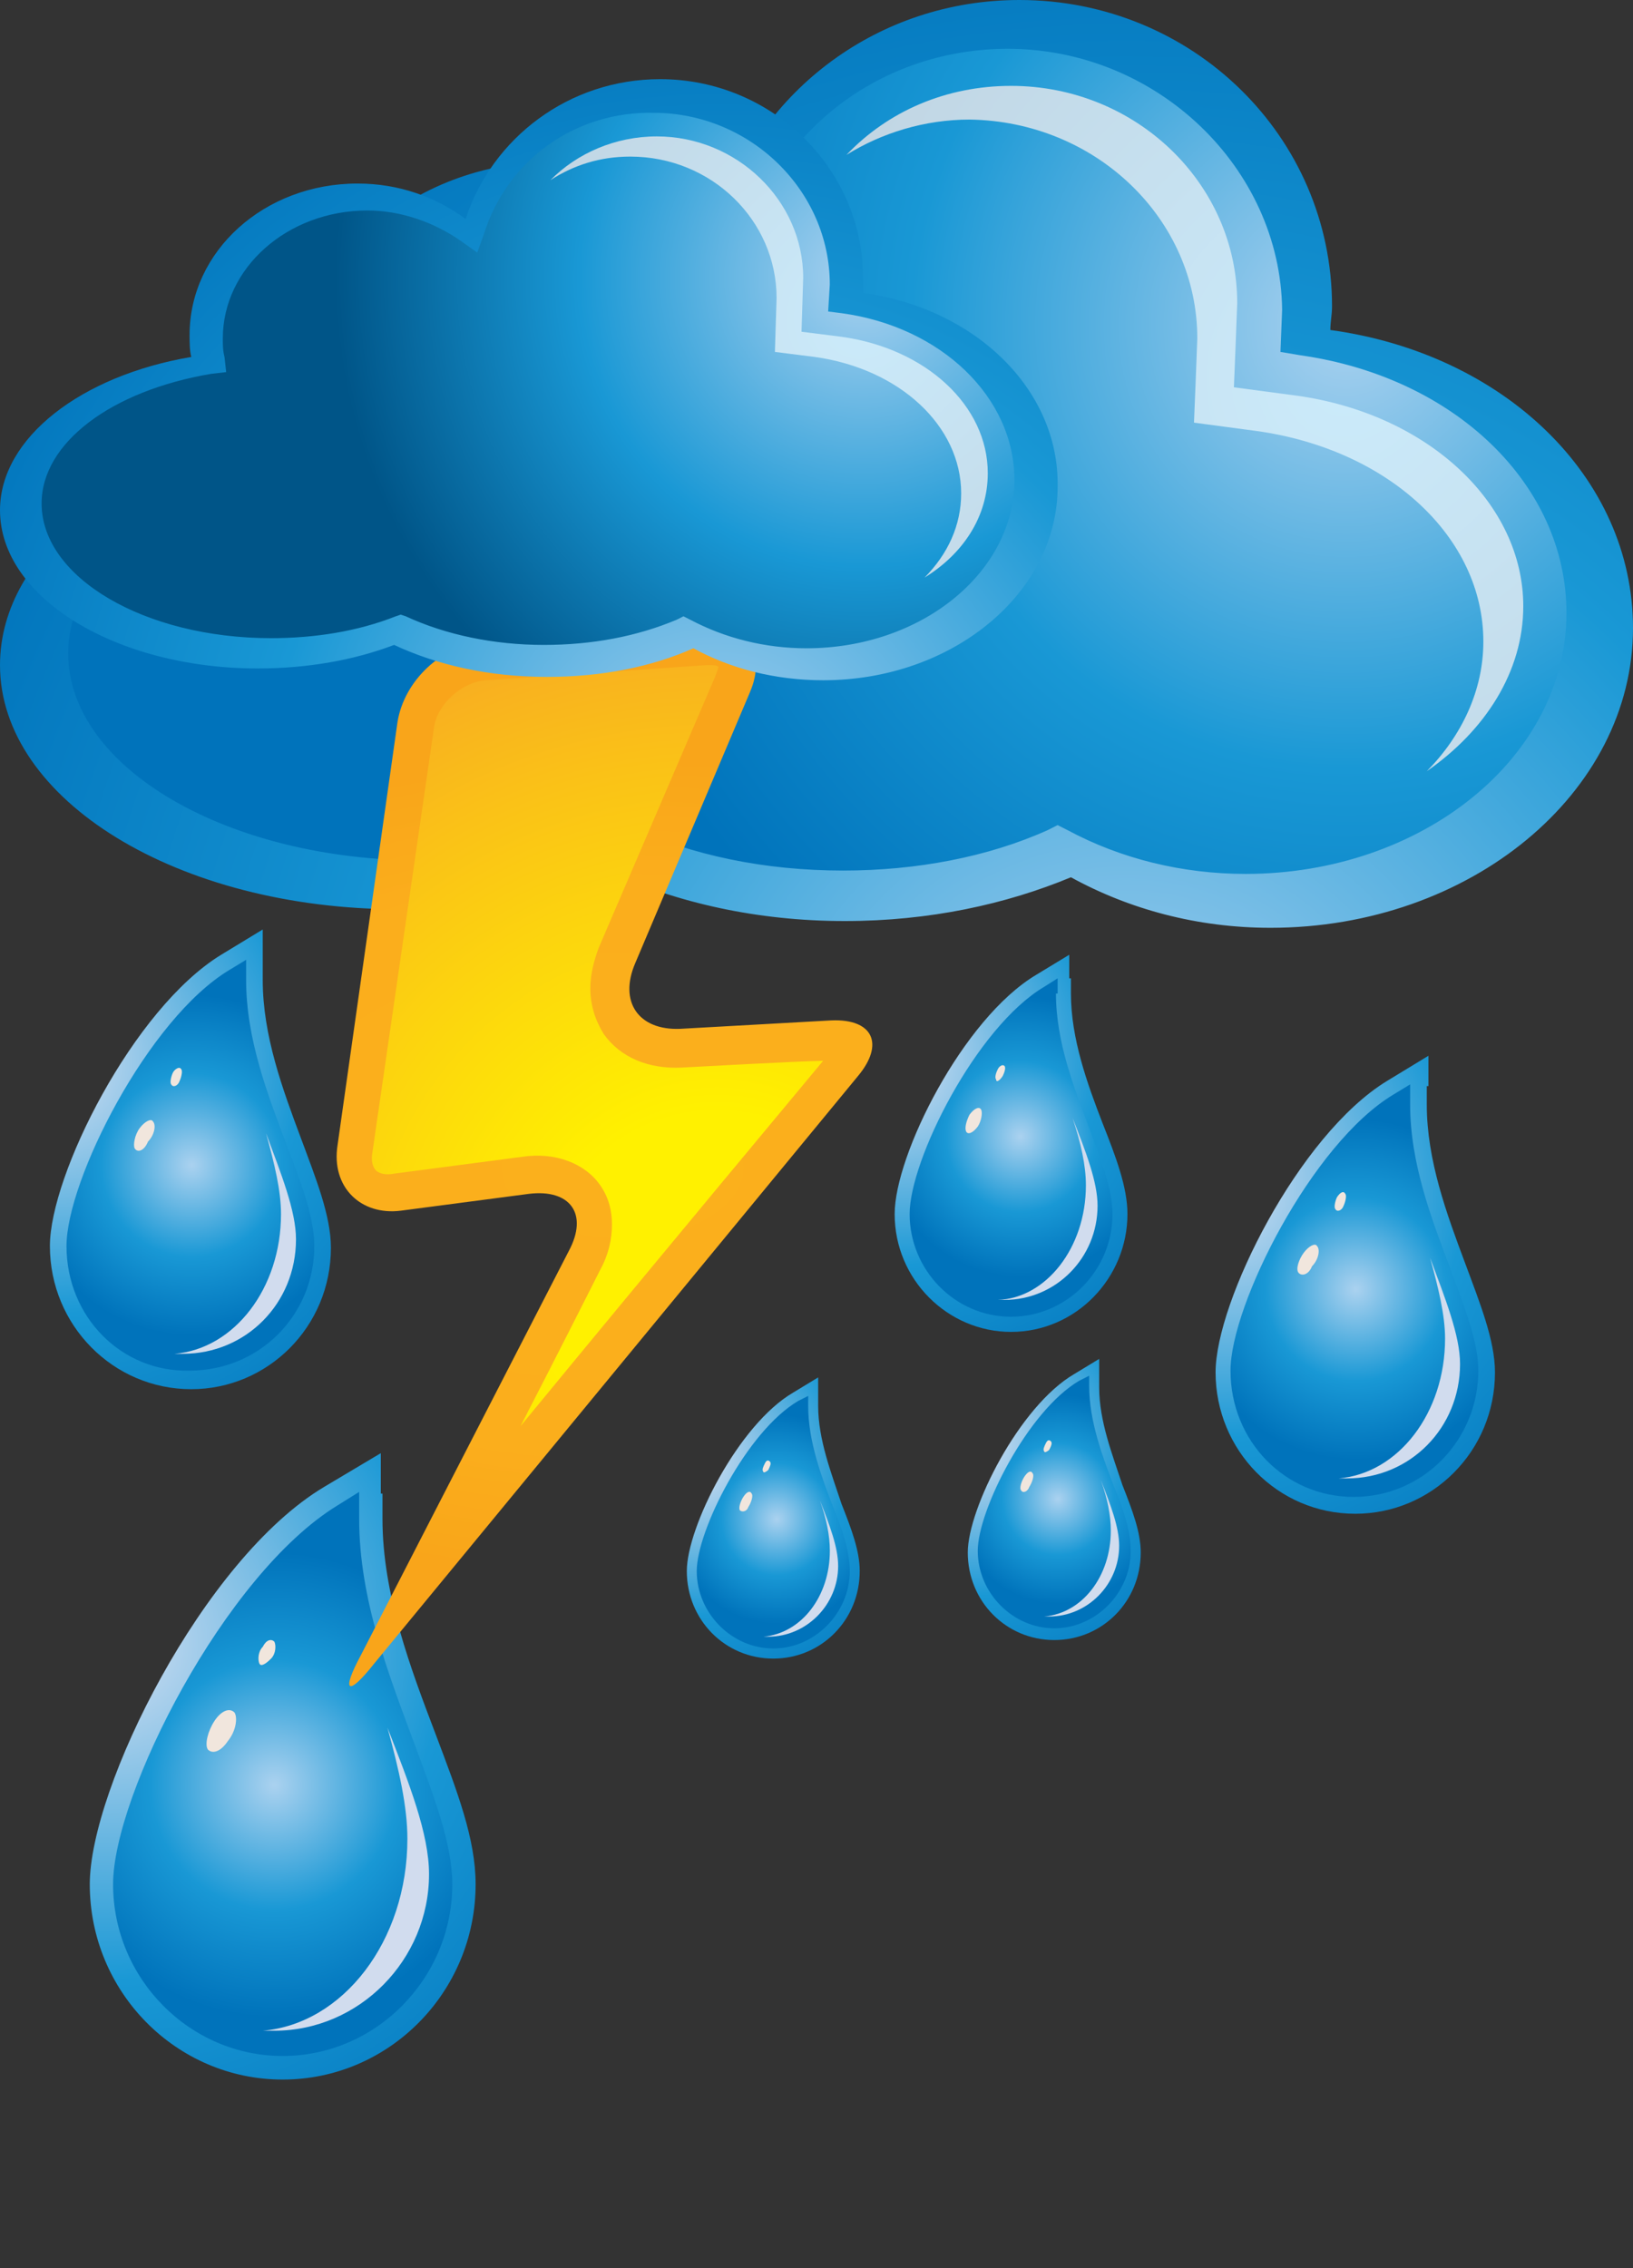<svg width="36" height="50" viewBox="0 0 36 50" fill="none" xmlns="http://www.w3.org/2000/svg">
<rect x="0" y="0" width="36" height="50" fill="#333333" stroke="none"/>
<path d="M8.432 32.925V33.482C8.432 35.152 9.055 36.785 9.605 38.233C10.081 39.495 10.485 40.534 10.485 41.537C10.485 43.912 8.578 45.843 6.232 45.843C3.886 45.843 1.979 43.912 1.979 41.537C1.979 39.421 4.472 34.373 7.149 32.776L8.395 32.034V32.925H8.432Z" fill="url(#paint0_radial_54_6924)"/>
<path d="M7.918 33.482C7.918 35.264 8.578 36.934 9.128 38.419C9.568 39.606 9.971 40.646 9.971 41.537C9.971 43.615 8.285 45.323 6.232 45.323C4.179 45.323 2.493 43.615 2.493 41.537C2.493 39.569 4.949 34.707 7.442 33.185L7.918 32.888V33.482Z" fill="url(#paint1_radial_54_6924)"/>
<path d="M8.981 40.534C8.981 39.829 8.798 39.013 8.541 38.084C9.018 39.309 9.458 40.423 9.458 41.314C9.458 43.207 7.918 44.766 6.049 44.766C5.975 44.766 5.865 44.766 5.792 44.766C7.552 44.618 8.981 42.799 8.981 40.534Z" fill="#D1DCEE"/>
<path d="M5.719 36.674C5.683 36.6 5.683 36.414 5.793 36.303C5.866 36.154 5.976 36.117 6.049 36.191C6.086 36.266 6.086 36.451 5.976 36.563C5.866 36.674 5.756 36.748 5.719 36.674Z" fill="#F1E6DD"/>
<path d="M4.582 38.567C4.509 38.456 4.582 38.159 4.729 37.936C4.876 37.713 5.059 37.639 5.169 37.751C5.242 37.862 5.206 38.159 5.022 38.382C4.876 38.604 4.692 38.678 4.582 38.567Z" fill="#F1E6DD"/>
<path d="M23.609 21.566V21.901C23.609 22.903 23.976 23.905 24.306 24.759C24.599 25.501 24.855 26.169 24.855 26.763C24.855 28.174 23.719 29.361 22.289 29.361C20.896 29.361 19.723 28.211 19.723 26.763C19.723 25.464 21.226 22.457 22.839 21.492L23.572 21.047V21.566H23.609Z" fill="url(#paint2_radial_54_6924)"/>
<path d="M23.279 21.901C23.279 22.977 23.682 23.979 24.012 24.87C24.269 25.575 24.525 26.206 24.525 26.763C24.525 28.025 23.499 29.027 22.289 29.027C21.043 29.027 20.053 27.988 20.053 26.763C20.053 25.575 21.519 22.643 23.022 21.752L23.316 21.566V21.901H23.279Z" fill="url(#paint3_radial_54_6924)"/>
<path d="M23.939 26.132C23.939 25.687 23.829 25.204 23.646 24.647C23.939 25.39 24.196 26.058 24.196 26.578C24.196 27.728 23.279 28.656 22.143 28.656C22.106 28.656 22.033 28.656 21.996 28.656C23.059 28.619 23.939 27.506 23.939 26.132Z" fill="#D1DCEE"/>
<path d="M21.959 23.794C21.923 23.756 21.959 23.645 21.996 23.571C22.033 23.497 22.106 23.459 22.143 23.497C22.18 23.534 22.143 23.645 22.106 23.719C22.033 23.831 21.959 23.868 21.959 23.794Z" fill="#F1E6DD"/>
<path d="M21.299 24.944C21.263 24.87 21.299 24.722 21.373 24.573C21.483 24.425 21.593 24.387 21.63 24.462C21.666 24.536 21.63 24.722 21.556 24.833C21.446 24.981 21.336 25.018 21.299 24.944Z" fill="#F1E6DD"/>
<path d="M24.232 30.327V30.587C24.232 31.329 24.525 32.071 24.745 32.739C24.965 33.296 25.148 33.779 25.148 34.224C25.148 35.301 24.305 36.154 23.242 36.154C22.179 36.154 21.335 35.301 21.335 34.224C21.335 33.259 22.472 30.995 23.682 30.29L24.232 29.956V30.327Z" fill="url(#paint4_radial_54_6924)"/>
<path d="M24.011 30.549C24.011 31.329 24.305 32.108 24.561 32.777C24.781 33.296 24.928 33.779 24.928 34.187C24.928 35.115 24.158 35.895 23.241 35.895C22.325 35.895 21.555 35.115 21.555 34.187C21.555 33.296 22.655 31.106 23.791 30.438L24.011 30.327V30.549Z" fill="url(#paint5_radial_54_6924)"/>
<path d="M24.488 33.742C24.488 33.408 24.415 33.036 24.268 32.628C24.488 33.185 24.672 33.667 24.672 34.076C24.672 34.93 23.975 35.635 23.132 35.635C23.095 35.635 23.059 35.635 23.022 35.635C23.865 35.561 24.488 34.744 24.488 33.742Z" fill="#D1DCEE"/>
<path d="M23.021 31.997C22.985 31.96 23.021 31.886 23.058 31.811C23.095 31.737 23.131 31.737 23.168 31.774C23.205 31.811 23.168 31.886 23.131 31.96C23.095 31.997 23.021 32.034 23.021 31.997Z" fill="#F1E6DD"/>
<path d="M22.509 32.851C22.472 32.814 22.509 32.665 22.582 32.554C22.655 32.443 22.729 32.405 22.765 32.48C22.802 32.517 22.765 32.665 22.692 32.777C22.655 32.888 22.545 32.925 22.509 32.851Z" fill="#F1E6DD"/>
<path d="M18.037 30.735V30.995C18.037 31.737 18.33 32.48 18.55 33.148C18.77 33.705 18.953 34.187 18.953 34.633C18.953 35.709 18.11 36.563 17.047 36.563C15.984 36.563 15.141 35.709 15.141 34.633C15.141 33.667 16.277 31.403 17.487 30.698L18.037 30.364V30.735Z" fill="url(#paint6_radial_54_6924)"/>
<path d="M17.817 30.995C17.817 31.774 18.11 32.554 18.366 33.222C18.586 33.742 18.733 34.224 18.733 34.633C18.733 35.56 17.963 36.34 17.047 36.34C16.13 36.34 15.36 35.56 15.36 34.633C15.36 33.742 16.46 31.552 17.597 30.883L17.817 30.772V30.995Z" fill="url(#paint7_radial_54_6924)"/>
<path d="M18.294 34.187C18.294 33.853 18.22 33.482 18.074 33.073C18.294 33.63 18.477 34.113 18.477 34.521C18.477 35.375 17.78 36.08 16.937 36.08C16.901 36.08 16.864 36.08 16.827 36.08C17.67 36.006 18.294 35.189 18.294 34.187Z" fill="#D1DCEE"/>
<path d="M16.827 32.442C16.79 32.405 16.827 32.331 16.863 32.257C16.9 32.183 16.937 32.183 16.973 32.22C17.01 32.257 16.973 32.331 16.937 32.405C16.9 32.442 16.827 32.48 16.827 32.442Z" fill="#F1E6DD"/>
<path d="M16.314 33.296C16.277 33.259 16.314 33.111 16.387 32.999C16.46 32.888 16.534 32.851 16.57 32.925C16.607 32.962 16.57 33.111 16.497 33.222C16.46 33.333 16.35 33.333 16.314 33.296Z" fill="#F1E6DD"/>
<path d="M5.792 21.195V21.604C5.792 22.828 6.232 24.016 6.635 25.093C6.965 25.984 7.295 26.8 7.295 27.506C7.295 29.25 5.902 30.624 4.216 30.624C2.493 30.624 1.1 29.213 1.1 27.468C1.1 25.909 2.933 22.235 4.876 21.047L5.792 20.49V21.195Z" fill="url(#paint8_radial_54_6924)"/>
<path d="M5.426 21.604C5.426 22.903 5.902 24.128 6.305 25.204C6.635 26.058 6.929 26.837 6.929 27.468C6.929 28.99 5.719 30.215 4.179 30.215C2.676 30.252 1.466 29.027 1.466 27.468C1.466 26.021 3.263 22.457 5.059 21.381L5.426 21.158V21.604Z" fill="url(#paint9_radial_54_6924)"/>
<path d="M6.195 26.763C6.195 26.244 6.049 25.65 5.865 24.982C6.195 25.872 6.525 26.689 6.525 27.32C6.525 28.731 5.426 29.844 4.032 29.844C3.959 29.844 3.922 29.844 3.849 29.844C5.169 29.733 6.195 28.396 6.195 26.763Z" fill="#D1DCEE"/>
<path d="M3.775 23.905C3.739 23.868 3.775 23.719 3.812 23.645C3.849 23.571 3.959 23.497 3.995 23.571C4.032 23.608 3.995 23.756 3.959 23.831C3.922 23.942 3.812 23.979 3.775 23.905Z" fill="#F1E6DD"/>
<path d="M2.969 25.316C2.932 25.241 2.969 25.018 3.079 24.87C3.189 24.722 3.335 24.647 3.372 24.722C3.445 24.796 3.409 25.018 3.262 25.167C3.189 25.353 3.042 25.427 2.969 25.316Z" fill="#F1E6DD"/>
<path d="M31.454 23.942V24.351C31.454 25.575 31.894 26.763 32.297 27.84C32.627 28.731 32.957 29.547 32.957 30.253C32.957 31.997 31.564 33.37 29.877 33.37C28.154 33.37 26.798 31.96 26.798 30.253C26.798 28.693 28.631 25.019 30.574 23.831L31.49 23.274V23.942H31.454Z" fill="url(#paint10_radial_54_6924)"/>
<path d="M31.087 24.351C31.087 25.65 31.563 26.875 31.966 27.951C32.297 28.842 32.59 29.584 32.59 30.215C32.59 31.737 31.38 32.999 29.84 32.999C28.337 32.999 27.127 31.774 27.127 30.215C27.127 28.768 28.924 25.204 30.72 24.128L31.087 23.905V24.351Z" fill="url(#paint11_radial_54_6924)"/>
<path d="M31.857 29.51C31.857 28.99 31.71 28.396 31.527 27.728C31.857 28.619 32.187 29.436 32.187 30.067C32.187 31.477 31.087 32.591 29.694 32.591C29.621 32.591 29.584 32.591 29.511 32.591C30.831 32.48 31.857 31.143 31.857 29.51Z" fill="#D1DCEE"/>
<path d="M29.438 26.652C29.401 26.615 29.438 26.466 29.474 26.392C29.547 26.281 29.621 26.244 29.657 26.318C29.694 26.355 29.657 26.503 29.621 26.578C29.584 26.689 29.474 26.726 29.438 26.652Z" fill="#F1E6DD"/>
<path d="M28.631 28.062C28.558 27.988 28.631 27.765 28.741 27.617C28.851 27.468 28.998 27.394 29.034 27.468C29.108 27.543 29.071 27.765 28.924 27.914C28.851 28.099 28.704 28.137 28.631 28.062Z" fill="#F1E6DD"/>
<path d="M29.328 7.275C29.328 7.09 29.365 6.941 29.365 6.756C29.365 3.007 26.285 0 22.473 0C19.356 0 16.754 2.004 15.874 4.751C14.884 4.009 13.601 3.563 12.208 3.563C9.055 3.563 6.489 5.865 6.489 8.686C6.489 8.946 6.525 9.169 6.562 9.428C2.786 10.059 0 12.138 0 14.662C0 17.632 3.923 20.044 8.798 20.044C10.521 20.044 12.098 19.748 13.454 19.228C14.921 19.896 16.68 20.304 18.623 20.304C20.493 20.304 22.179 19.933 23.609 19.339C24.892 20.044 26.395 20.453 28.008 20.453C32.407 20.453 36 17.483 36 13.846C36 10.505 33.141 7.795 29.328 7.275Z" fill="url(#paint12_radial_54_6924)"/>
<path d="M16.46 5.234L16.24 5.902L15.69 5.494C14.81 4.825 13.674 4.454 12.538 4.454C9.825 4.454 7.625 6.422 7.625 8.797C7.625 8.983 7.625 9.206 7.662 9.428L7.735 9.911L7.259 9.985C3.886 10.542 1.503 12.361 1.503 14.402C1.503 16.927 5.022 18.968 9.311 18.968C10.815 18.968 12.281 18.708 13.527 18.226L13.711 18.151L13.894 18.226C15.25 18.857 16.863 19.191 18.586 19.191C20.2 19.191 21.776 18.894 23.096 18.3L23.316 18.189L23.535 18.3C24.709 18.931 26.065 19.265 27.458 19.265C31.344 19.265 34.533 16.704 34.533 13.511C34.533 10.69 32.077 8.315 28.668 7.832L28.228 7.758L28.265 6.83C28.228 3.712 25.515 1.076 22.216 1.076C19.54 1.076 17.23 2.747 16.46 5.234Z" fill="url(#paint13_radial_54_6924)"/>
<path d="M33.581 13.363C33.581 11.099 31.491 9.132 28.595 8.723L27.202 8.538C27.202 8.538 27.275 6.756 27.275 6.682C27.275 4.046 25.039 1.893 22.29 1.893C20.86 1.893 19.577 2.45 18.66 3.415C19.43 2.933 20.383 2.636 21.373 2.636C24.159 2.673 26.395 4.826 26.395 7.461C26.395 7.535 26.322 9.317 26.322 9.317L27.715 9.503C30.611 9.911 32.701 11.841 32.701 14.143C32.701 15.219 32.224 16.221 31.454 17.001C32.737 16.11 33.581 14.811 33.581 13.363Z" fill="url(#paint14_radial_54_6924)"/>
<path d="M10.668 14.143C9.751 14.217 8.908 14.996 8.762 15.924L7.442 25.241C7.295 26.169 7.955 26.8 8.835 26.689L11.658 26.318C12.574 26.206 12.977 26.763 12.538 27.58L7.955 36.489C7.515 37.305 7.662 37.416 8.248 36.674L18.916 23.719C19.503 23.014 19.246 22.457 18.33 22.494L14.994 22.68C14.077 22.717 13.637 22.086 14.004 21.232L16.534 15.256C16.9 14.402 16.46 13.771 15.544 13.809L10.668 14.143Z" fill="url(#paint15_radial_54_6924)"/>
<path d="M15.58 14.662L10.704 14.996C10.191 15.033 9.641 15.516 9.568 16.036L8.212 25.39C8.175 25.575 8.212 25.724 8.285 25.798C8.358 25.872 8.505 25.909 8.688 25.872L11.511 25.501C12.244 25.39 12.904 25.65 13.234 26.132C13.417 26.392 13.491 26.689 13.491 26.986C13.491 27.32 13.417 27.654 13.234 27.988C13.234 27.988 12.318 29.807 11.474 31.44C14.554 27.691 17.963 23.608 18.146 23.385C17.743 23.385 15.03 23.534 15.03 23.534C14.297 23.571 13.674 23.311 13.307 22.791C13.124 22.494 13.014 22.16 13.014 21.789C13.014 21.492 13.087 21.195 13.197 20.898L15.764 14.922C15.8 14.811 15.837 14.736 15.837 14.699C15.8 14.662 15.727 14.662 15.58 14.662Z" fill="url(#paint16_radial_54_6924)"/>
<path d="M19.026 6.459C19.026 6.347 19.026 6.236 19.026 6.125C19.026 3.712 17.01 1.745 14.554 1.745C12.538 1.745 10.851 3.044 10.265 4.826C9.605 4.343 8.798 4.046 7.882 4.046C5.829 4.046 4.179 5.531 4.179 7.387C4.179 7.535 4.179 7.721 4.216 7.869C1.796 8.278 0 9.651 0 11.247C0 13.177 2.566 14.736 5.682 14.736C6.782 14.736 7.809 14.551 8.688 14.217C9.642 14.662 10.778 14.922 12.061 14.922C13.271 14.922 14.371 14.699 15.287 14.291C16.094 14.736 17.084 14.996 18.147 14.996C21.006 14.996 23.316 13.066 23.316 10.728C23.352 8.575 21.483 6.793 19.026 6.459Z" fill="url(#paint17_radial_54_6924)"/>
<path d="M10.668 5.16L10.521 5.568L10.155 5.308C9.568 4.9 8.835 4.64 8.102 4.64C6.342 4.64 4.912 5.902 4.912 7.461C4.912 7.61 4.912 7.721 4.949 7.869L4.986 8.203L4.656 8.241C2.456 8.612 0.917 9.762 0.917 11.099C0.917 12.732 3.189 14.068 5.976 14.068C6.929 14.068 7.882 13.92 8.725 13.586L8.835 13.549L8.945 13.586C9.825 13.994 10.888 14.217 11.988 14.217C13.051 14.217 14.041 14.031 14.921 13.66L15.067 13.586L15.214 13.66C15.984 14.068 16.863 14.291 17.78 14.291C20.31 14.291 22.363 12.621 22.363 10.579C22.363 8.76 20.75 7.201 18.55 6.904L18.257 6.867L18.293 6.273C18.293 4.195 16.534 2.487 14.407 2.487C12.684 2.45 11.181 3.526 10.668 5.16Z" fill="url(#paint18_radial_54_6924)"/>
<path d="M21.776 10.431C21.776 8.946 20.419 7.684 18.55 7.424L17.67 7.313C17.67 7.313 17.707 6.162 17.707 6.125C17.707 4.417 16.24 3.007 14.48 3.007C13.564 3.007 12.721 3.378 12.134 3.972C12.648 3.638 13.234 3.452 13.894 3.452C15.69 3.452 17.12 4.863 17.12 6.57C17.12 6.607 17.083 7.758 17.083 7.758L17.963 7.869C19.833 8.129 21.189 9.391 21.189 10.876C21.189 11.581 20.896 12.212 20.383 12.732C21.226 12.212 21.776 11.396 21.776 10.431Z" fill="url(#paint19_radial_54_6924)"/>
<defs>
<radialGradient id="paint0_radial_54_6924" cx="0" cy="0" r="1" gradientUnits="userSpaceOnUse" gradientTransform="translate(2.376 36.182) scale(13.799 13.972)">
<stop offset="0.006" stop-color="#D3DFF2"/>
<stop offset="0.539" stop-color="#1998D5"/>
<stop offset="1" stop-color="#0073BB"/>
</radialGradient>
<radialGradient id="paint1_radial_54_6924" cx="0" cy="0" r="1" gradientUnits="userSpaceOnUse" gradientTransform="translate(6.046 39.347) rotate(180) scale(5.077 5.141)">
<stop offset="0.006" stop-color="#A9D1EF"/>
<stop offset="0.539" stop-color="#1998D5"/>
<stop offset="1" stop-color="#0073BB"/>
</radialGradient>
<radialGradient id="paint2_radial_54_6924" cx="0" cy="0" r="1" gradientUnits="userSpaceOnUse" gradientTransform="translate(19.769 23.354) scale(8.304 8.408)">
<stop offset="0.006" stop-color="#D3DFF2"/>
<stop offset="0.539" stop-color="#1998D5"/>
<stop offset="1" stop-color="#0073BB"/>
</radialGradient>
<radialGradient id="paint3_radial_54_6924" cx="0" cy="0" r="1" gradientUnits="userSpaceOnUse" gradientTransform="translate(22.494 25.053) rotate(180) scale(3.053 3.092)">
<stop offset="0.006" stop-color="#A9D1EF"/>
<stop offset="0.539" stop-color="#1998D5"/>
<stop offset="1" stop-color="#0073BB"/>
</radialGradient>
<radialGradient id="paint4_radial_54_6924" cx="0" cy="0" r="1" gradientUnits="userSpaceOnUse" gradientTransform="translate(21.533 31.791) scale(6.202 6.28)">
<stop offset="0.006" stop-color="#D3DFF2"/>
<stop offset="0.539" stop-color="#1998D5"/>
<stop offset="1" stop-color="#0073BB"/>
</radialGradient>
<radialGradient id="paint5_radial_54_6924" cx="0" cy="0" r="1" gradientUnits="userSpaceOnUse" gradientTransform="translate(23.319 33.044) rotate(180) scale(2.281 2.31)">
<stop offset="0.006" stop-color="#A9D1EF"/>
<stop offset="0.539" stop-color="#1998D5"/>
<stop offset="1" stop-color="#0073BB"/>
</radialGradient>
<radialGradient id="paint6_radial_54_6924" cx="0" cy="0" r="1" gradientUnits="userSpaceOnUse" gradientTransform="translate(15.339 32.232) scale(6.203 6.28)">
<stop offset="0.006" stop-color="#D3DFF2"/>
<stop offset="0.539" stop-color="#1998D5"/>
<stop offset="1" stop-color="#0073BB"/>
</radialGradient>
<radialGradient id="paint7_radial_54_6924" cx="0" cy="0" r="1" gradientUnits="userSpaceOnUse" gradientTransform="translate(17.123 33.485) rotate(180) scale(2.281 2.31)">
<stop offset="0.006" stop-color="#A9D1EF"/>
<stop offset="0.539" stop-color="#1998D5"/>
<stop offset="1" stop-color="#0073BB"/>
</radialGradient>
<radialGradient id="paint8_radial_54_6924" cx="0" cy="0" r="1" gradientUnits="userSpaceOnUse" gradientTransform="translate(1.228 23.449) scale(10.079 10.205)">
<stop offset="0.006" stop-color="#D3DFF2"/>
<stop offset="0.539" stop-color="#1998D5"/>
<stop offset="1" stop-color="#0073BB"/>
</radialGradient>
<radialGradient id="paint9_radial_54_6924" cx="0" cy="0" r="1" gradientUnits="userSpaceOnUse" gradientTransform="translate(4.224 25.683) rotate(180) scale(3.708 3.754)">
<stop offset="0.006" stop-color="#A9D1EF"/>
<stop offset="0.539" stop-color="#1998D5"/>
<stop offset="1" stop-color="#0073BB"/>
</radialGradient>
<radialGradient id="paint10_radial_54_6924" cx="0" cy="0" r="1" gradientUnits="userSpaceOnUse" gradientTransform="translate(26.894 26.19) scale(10.078 10.205)">
<stop offset="0.006" stop-color="#D3DFF2"/>
<stop offset="0.539" stop-color="#1998D5"/>
<stop offset="1" stop-color="#0073BB"/>
</radialGradient>
<radialGradient id="paint11_radial_54_6924" cx="0" cy="0" r="1" gradientUnits="userSpaceOnUse" gradientTransform="translate(29.889 28.424) rotate(180) scale(3.707 3.754)">
<stop offset="0.006" stop-color="#A9D1EF"/>
<stop offset="0.539" stop-color="#1998D5"/>
<stop offset="1" stop-color="#0073BB"/>
</radialGradient>
<radialGradient id="paint12_radial_54_6924" cx="0" cy="0" r="1" gradientUnits="userSpaceOnUse" gradientTransform="translate(24.764 25.056) scale(28.301 28.655)">
<stop offset="0.006" stop-color="#A9D1EF"/>
<stop offset="0.539" stop-color="#1998D5"/>
<stop offset="1" stop-color="#0073BB"/>
</radialGradient>
<radialGradient id="paint13_radial_54_6924" cx="0" cy="0" r="1" gradientUnits="userSpaceOnUse" gradientTransform="translate(29.757 7.166) scale(17.926 18.151)">
<stop offset="0.006" stop-color="#A9D1EF"/>
<stop offset="0.539" stop-color="#1998D5"/>
<stop offset="1" stop-color="#0073BB"/>
</radialGradient>
<radialGradient id="paint14_radial_54_6924" cx="0" cy="0" r="1" gradientUnits="userSpaceOnUse" gradientTransform="translate(29.654 8.343) scale(21.498 21.763)">
<stop stop-color="#CBEBFB"/>
<stop offset="0.777" stop-color="#BDCDDA"/>
<stop offset="1" stop-color="#B9C4D0"/>
</radialGradient>
<radialGradient id="paint15_radial_54_6924" cx="0" cy="0" r="1" gradientUnits="userSpaceOnUse" gradientTransform="translate(13.726 25.732) scale(15.163 8.993)">
<stop stop-color="#FBB01C"/>
<stop offset="0.701" stop-color="#FBAE1C"/>
<stop offset="0.953" stop-color="#F9A71A"/>
<stop offset="1" stop-color="#F9A51A"/>
</radialGradient>
<radialGradient id="paint16_radial_54_6924" cx="0" cy="0" r="1" gradientUnits="userSpaceOnUse" gradientTransform="translate(15.779 28.374) scale(19.885 20.135)">
<stop offset="0.19" stop-color="#FFF100"/>
<stop offset="0.575" stop-color="#FAC217"/>
<stop offset="1" stop-color="#F58A33"/>
</radialGradient>
<radialGradient id="paint17_radial_54_6924" cx="0" cy="0" r="1" gradientUnits="userSpaceOnUse" gradientTransform="translate(15.777 17.723) scale(18.338 18.567)">
<stop offset="0.006" stop-color="#A9D1EF"/>
<stop offset="0.539" stop-color="#1998D5"/>
<stop offset="1" stop-color="#0073BB"/>
</radialGradient>
<radialGradient id="paint18_radial_54_6924" cx="0" cy="0" r="1" gradientUnits="userSpaceOnUse" gradientTransform="translate(19.012 6.132) scale(11.615 11.761)">
<stop offset="0.006" stop-color="#A9D1EF"/>
<stop offset="0.539" stop-color="#1998D5"/>
<stop offset="1" stop-color="#005588"/>
</radialGradient>
<radialGradient id="paint19_radial_54_6924" cx="0" cy="0" r="1" gradientUnits="userSpaceOnUse" gradientTransform="translate(18.976 7.004) scale(13.926 14.101)">
<stop stop-color="#CBEBFB"/>
<stop offset="0.777" stop-color="#BDCDDA"/>
<stop offset="1" stop-color="#B9C4D0"/>
</radialGradient>
</defs>
</svg>
